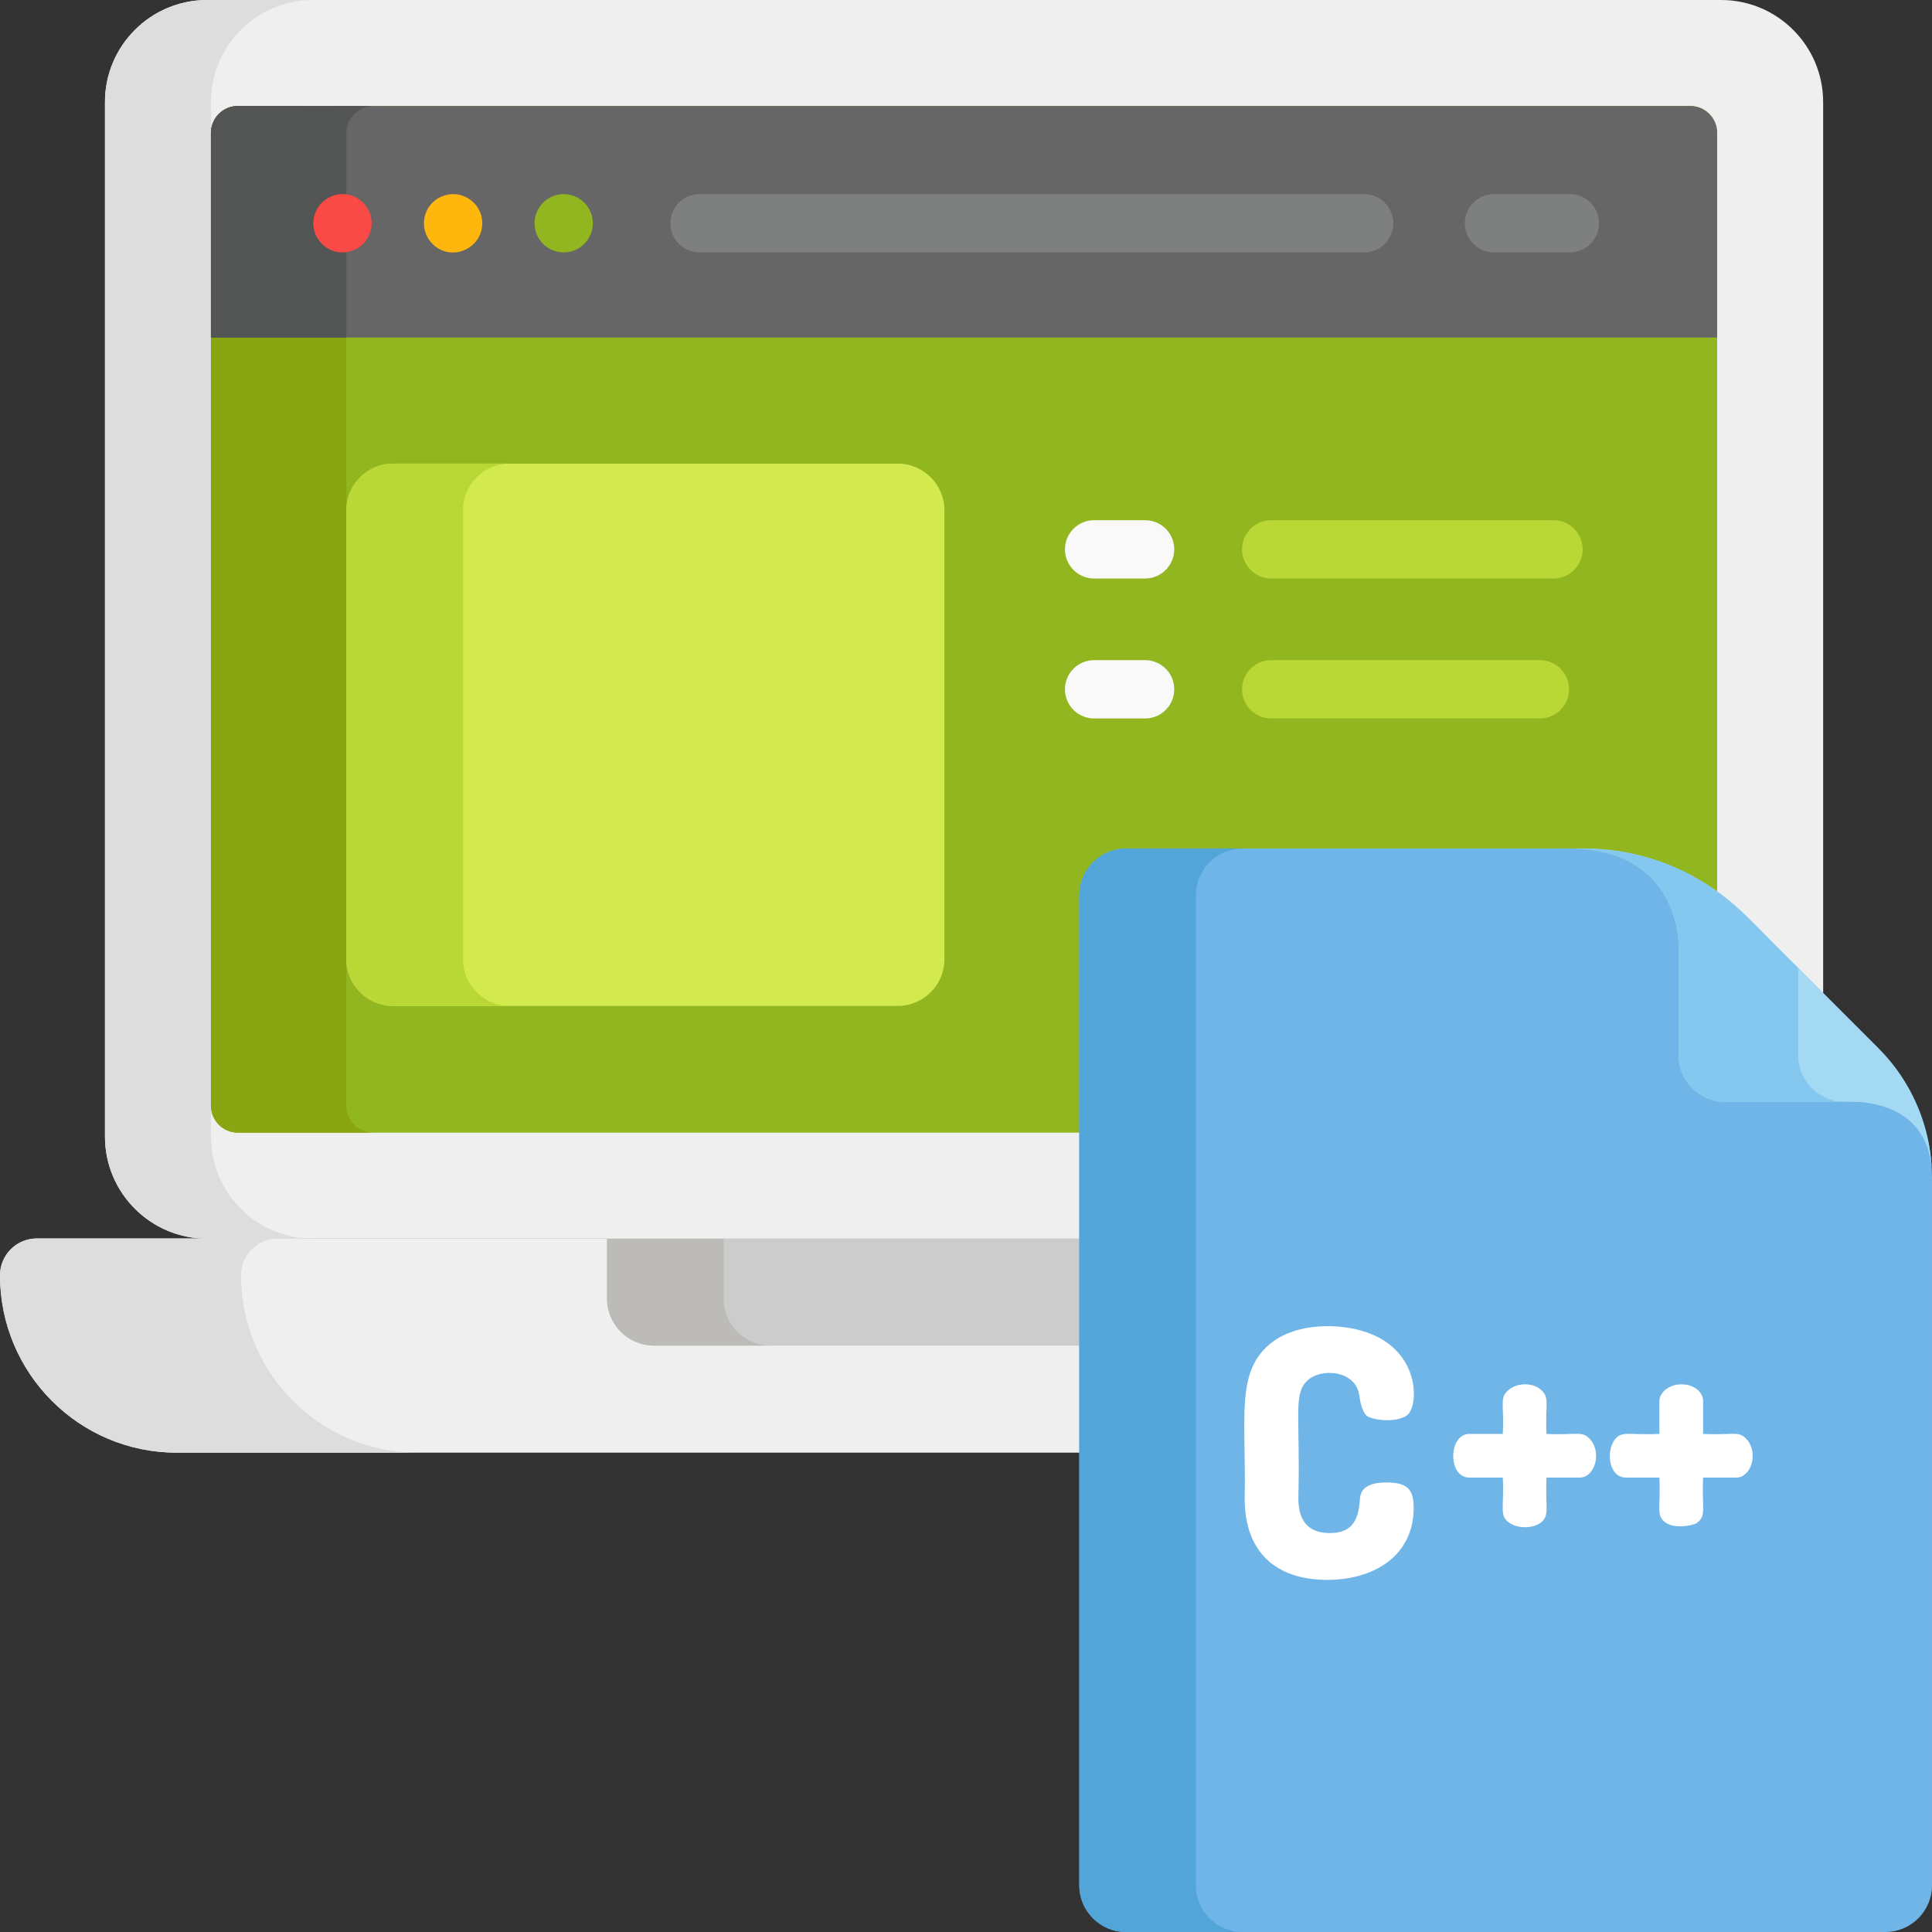 <?xml version="1.0" encoding="iso-8859-1"?>
<!-- Generator: Adobe Illustrator 19.0.0, SVG Export Plug-In . SVG Version: 6.00 Build 0)  -->
<svg version="1.1" id="Capa_1" xmlns="http://www.w3.org/2000/svg" xmlns:xlink="http://www.w3.org/1999/xlink" x="0px" y="0px"
	 viewBox="0 0 512.001 512.001" style="enable-background:new 0 0 512.001 512.001;" xml:space="preserve">
<rect x="0" y="0" width="512.001" height="512.001" fill="#333333" stroke="none"/>
<path style="fill:#EFEFEF;" d="M9.722,328.214c-5.369,0-9.722,4.37-9.722,9.76l0,0l0,0l0,0c0,25.955,20.958,46.995,46.811,46.995
	H465.19c25.853,0,46.811-21.04,46.811-46.995l0,0l0,0l0,0c0-5.39-4.353-9.76-9.722-9.76H9.722z"/>
<path style="fill:#DDDDDD;" d="M63.875,337.974c0-5.39,4.353-9.76,9.722-9.76H9.722c-5.369,0-9.722,4.37-9.722,9.76
	c0,25.955,20.958,46.995,46.811,46.995h63.875C84.833,384.97,63.875,363.929,63.875,337.974z"/>
<path style="fill:#CCCCCC;" d="M160.874,328.214v15.966c0,6.826,5.563,12.412,12.363,12.412h165.526
	c6.8,0,12.363-5.585,12.363-12.412v-15.966H160.874z"/>
<path style="fill:#BCBBB8;" d="M191.781,344.18v-15.966h-30.907v15.966c0,6.826,5.563,12.412,12.363,12.412h30.907
	C197.344,356.592,191.781,351.007,191.781,344.18z"/>
<path style="fill:#EFEFEF;" d="M456.118,0C437.711,0,73.276,0,54.852,0C39.945,0,27.817,12.128,27.817,27.035v274.188
	c0,14.907,12.129,27.035,27.035,27.035c19.372,0,383.347,0,401.267,0c14.906,0,27.035-12.128,27.035-27.035V27.035
	C483.153,12.128,471.025,0,456.118,0z"/>
<path style="fill:#DDDDDD;" d="M55.903,301.222V27.035C55.903,12.128,68.032,0,82.938,0H54.852
	C39.945,0,27.817,12.128,27.817,27.035v274.188c0,14.907,12.129,27.035,27.035,27.035h28.086
	C68.032,328.257,55.903,316.129,55.903,301.222z"/>
<path style="fill:#92B620;" d="M455.067,293.024c0,3.947-3.2,7.147-7.147,7.147c-23.583,0-410.204,0-384.87,0
	c-3.947,0-7.147-3.2-7.147-7.147V35.233c0-3.947,3.2-7.147,7.147-7.147c23.431,0,408.849,0,384.87,0c3.947,0,7.147,3.2,7.147,7.147
	V293.024z"/>
<path style="fill:#89A511;" d="M91.795,293.024V35.233c0-3.947,3.2-7.147,7.147-7.147H63.05c-3.947,0-7.147,3.2-7.147,7.147v257.79
	c0,3.947,3.2,7.147,7.147,7.147h35.892C94.995,300.171,91.795,296.971,91.795,293.024z"/>
<path style="fill:#666666;" d="M447.92,28.087c-16.729,0-368.26,0-384.87,0c-3.947,0-7.147,3.2-7.147,7.147V89.46h399.164V35.233
	C455.067,31.286,451.867,28.087,447.92,28.087z"/>
<path style="fill:#535454;" d="M55.903,35.233V89.46h35.892V35.233c0-3.947,3.2-7.147,7.147-7.147
	c-37.861,0.2-36.306-0.44-38.674,0.562C57.703,29.733,55.903,32.273,55.903,35.233z"/>
<path style="fill:#F94A46;" d="M90.763,66.89c-4.316,0-7.727-3.513-7.727-7.727c0-4.979,4.632-8.523,9.242-7.572
	c3.659,0.759,6.212,3.909,6.212,7.572C98.49,63.384,95.082,66.89,90.763,66.89z"/>
<path style="fill:#FFB70D;" d="M114.613,64.634c-2.978-2.979-3.061-7.867,0-10.931c1.793-1.793,4.461-2.617,6.965-2.112
	c3.662,0.76,6.223,3.891,6.223,7.572C127.801,65.924,119.553,69.567,114.613,64.634z"/>
<path style="fill:#92B620;" d="M147.87,66.736c-3.952-0.74-6.896-4.651-6.068-9.077c0.913-4.374,5.122-6.894,9.087-6.068
	c4.421,0.917,6.887,5.157,6.068,9.087C156.055,64.998,151.954,67.567,147.87,66.736z"/>
<g>
	<path style="fill:#7E7F7F;" d="M361.504,66.894H185.382c-4.267,0-7.727-3.459-7.727-7.727s3.459-7.727,7.727-7.727h176.122
		c4.267,0,7.727,3.459,7.727,7.727S365.772,66.894,361.504,66.894z"/>
	<path style="fill:#7E7F7F;" d="M416.032,66.894H395.92c-4.267,0-7.727-3.459-7.727-7.727s3.459-7.727,7.727-7.727h20.112
		c4.267,0,7.727,3.459,7.727,7.727S420.299,66.894,416.032,66.894z"/>
</g>
<path style="fill:#70B5E8;" d="M462.668,242.684c-11.414-11.413-26.894-17.826-43.035-17.826H312.366h-13.965
	c-0.355,0-0.705,0.022-1.052,0.053c-0.153,0.013-0.304,0.029-0.455,0.047c-0.148,0.019-0.294,0.043-0.44,0.067
	c-0.424,0.067-0.841,0.155-1.25,0.264h-0.002c-5.282,1.412-9.178,6.217-9.178,11.944c0,144.222,0,80.521,0,262.389
	c0,6.835,5.541,12.376,12.376,12.376c9.811,0,192.784,0,201.223,0c6.835,0,12.376-5.541,12.376-12.376c0-68.261,0-161.812,0-187.556
	c0-12.839-5.1-25.153-14.179-34.231L462.668,242.684z"/>
<path style="fill:#52A5D8;" d="M316.932,499.624c0-147.292,0-79.319,0-262.389c0-5.727,3.896-10.532,9.178-11.944h0.002
	c0.409-0.109,0.826-0.197,1.25-0.264c0.146-0.024,0.292-0.048,0.44-0.067c0.151-0.018,0.302-0.035,0.455-0.047
	c0.347-0.031,0.697-0.053,1.052-0.053h-16.942h-13.965c-0.355,0-0.705,0.022-1.052,0.053c-0.153,0.013-0.304,0.029-0.455,0.047
	c-0.148,0.019-0.294,0.043-0.44,0.067c-0.424,0.067-0.841,0.155-1.25,0.264h-0.002c-5.282,1.412-9.178,6.217-9.178,11.944
	c0,144.222,0,80.521,0,262.389c0,6.835,5.541,12.376,12.376,12.376c2.297,0,14.087,0,30.907,0
	C322.473,512,316.932,506.46,316.932,499.624z"/>
<g>
	<path style="fill:#A4D9F4;" d="M492.535,292.016c-31.037,0-38.638,0.162-38.515-0.433h0.001c-5.282-1.412-9.178-6.217-9.178-11.944
		v-29.35c-0.008-1.587-0.606-25.431-29.249-25.431c1.489,0.334,16.846-1.905,34.279,8.063c11.987,6.864,17.238,15.118,25.443,22.408
		l0,0l22.506,22.506c8.485,8.485,13.689,20.08,14.129,32.535C511.105,295.293,498.991,292.453,492.535,292.016z"/>
	<path style="fill:#A4D9F4;" d="M511.95,310.372c0.031,0.55,0.05,1.112,0.05,1.696C512,311.501,511.969,310.938,511.95,310.372z"/>
</g>
<g>
	<path style="fill:#84C7EF;" d="M485.7,291.583L485.7,291.583c-5.282-1.412-9.177-6.217-9.177-11.944v-23.101l-1.208-1.208
		c-10.893-9.679-23.801-31.033-58.485-30.439c27.405,0.687,28.005,23.835,28.013,25.398v29.35c0,5.727,3.896,10.532,9.178,11.944
		h-0.001c-0.122,0.594,7.444,0.434,38.277,0.433C487.297,291.977,485.643,291.863,485.7,291.583z"/>
	<path style="fill:#84C7EF;" d="M416.83,224.891c-0.413-0.01-0.811-0.032-1.236-0.032
		C415.785,224.902,416.207,224.902,416.83,224.891z"/>
</g>
<path style="fill:#D3EA4E;" d="M237.924,266.585H104.158c-6.8,0-12.363-5.563-12.363-12.363V135.226
	c0-6.8,5.563-12.363,12.363-12.363h133.766c6.8,0,12.363,5.563,12.363,12.363v118.996
	C250.287,261.021,244.723,266.585,237.924,266.585z"/>
<path style="fill:#B9D835;" d="M122.702,254.222V135.226c0-6.8,5.563-12.363,12.363-12.363h-30.907
	c-6.8,0-12.363,5.563-12.363,12.363v118.996c0,6.8,5.563,12.363,12.363,12.363h30.907
	C128.266,266.585,122.702,261.021,122.702,254.222z"/>
<g>
	<path style="fill:#F9F9F9;" d="M303.458,153.311h-13.506c-4.267,0-7.727-3.459-7.727-7.727c0-4.267,3.459-7.727,7.727-7.727h13.506
		c4.267,0,7.727,3.459,7.727,7.727C311.184,149.851,307.725,153.311,303.458,153.311z"/>
	<path style="fill:#F9F9F9;" d="M303.458,190.4h-13.506c-4.267,0-7.727-3.459-7.727-7.727s3.459-7.727,7.727-7.727h13.506
		c4.267,0,7.727,3.459,7.727,7.727S307.725,190.4,303.458,190.4z"/>
</g>
<g>
	<path style="fill:#B9D835;" d="M411.692,153.311h-74.806c-4.267,0-7.727-3.459-7.727-7.727c0-4.267,3.459-7.727,7.727-7.727h74.806
		c4.267,0,7.727,3.459,7.727,7.727C419.419,149.851,415.959,153.311,411.692,153.311z"/>
	<path style="fill:#B9D835;" d="M408.089,190.4h-71.203c-4.267,0-7.727-3.459-7.727-7.727s3.459-7.727,7.727-7.727h71.203
		c4.267,0,7.727,3.459,7.727,7.727S412.356,190.4,408.089,190.4z"/>
</g>
<g>
	<path style="fill:#FFFFFF;" d="M360.225,369.796c-0.894-6.695-10.362-7.49-14-3.693c-3.489,3.636-1.615,9.182-2.143,31.055
		c0,5.754,2.545,9.12,8.299,9.12c6.197,0,7.662-3.693,8.027-9.12c0.247-3.486,3.53-4.287,7.023-4.287
		c5.629,0,7.205,1.893,7.205,6.75c0,12.634-10.46,19.062-22.892,19.062c-13.543,0-21.89-7.297-21.89-21.525
		c0.399-21.7-2.341-33.201,6.475-40.814c6.363-5.495,17.135-5.79,24.489-3.694c15.834,4.534,15.247,19.976,12.084,22.392
		c-2.278,1.737-7.542,1.667-10.307,0.411C361.258,374.842,360.525,372.039,360.225,369.796z"/>
	<path style="fill:#FFFFFF;" d="M399.945,403.531c-2.717-1.906-1.283-3.919-1.687-11.948h-8.847c-5.834,0-5.615-11.582,0-11.582
		h8.847c0.424-8.205-1.062-9.538,1.687-11.766c2.376-1.926,6.367-1.742,8.346,0c2.526,2.231,1.159,3.552,1.55,11.766
		c8.205,0.425,9.537-1.063,11.765,1.687c2.849,3.516,0.992,9.895-3.009,9.895h-8.756c-0.371,8.006,0.95,10.037-1.55,11.948
		C406.334,405.026,402.346,405.22,399.945,403.531z"/>
	<path style="fill:#FFFFFF;" d="M441.443,403.531c-2.717-1.906-1.283-3.919-1.687-11.948h-8.847c-4.505,0-5.333-6.721-3.101-9.895
		c1.905-2.717,3.929-1.283,11.947-1.687v-8.756c0-1.923,2.184-4.378,5.837-4.378c3.814,0,5.746,2.422,5.746,4.378v8.756
		c8.205,0.425,9.537-1.063,11.765,1.687c2.85,3.516,0.992,9.895-3.009,9.895h-8.756c-0.371,8.006,0.95,10.037-1.55,11.948
		C448.753,404.322,443.844,405.22,441.443,403.531z"/>
</g>
<g>
</g>
<g>
</g>
<g>
</g>
<g>
</g>
<g>
</g>
<g>
</g>
<g>
</g>
<g>
</g>
<g>
</g>
<g>
</g>
<g>
</g>
<g>
</g>
<g>
</g>
<g>
</g>
<g>
</g>
</svg>
